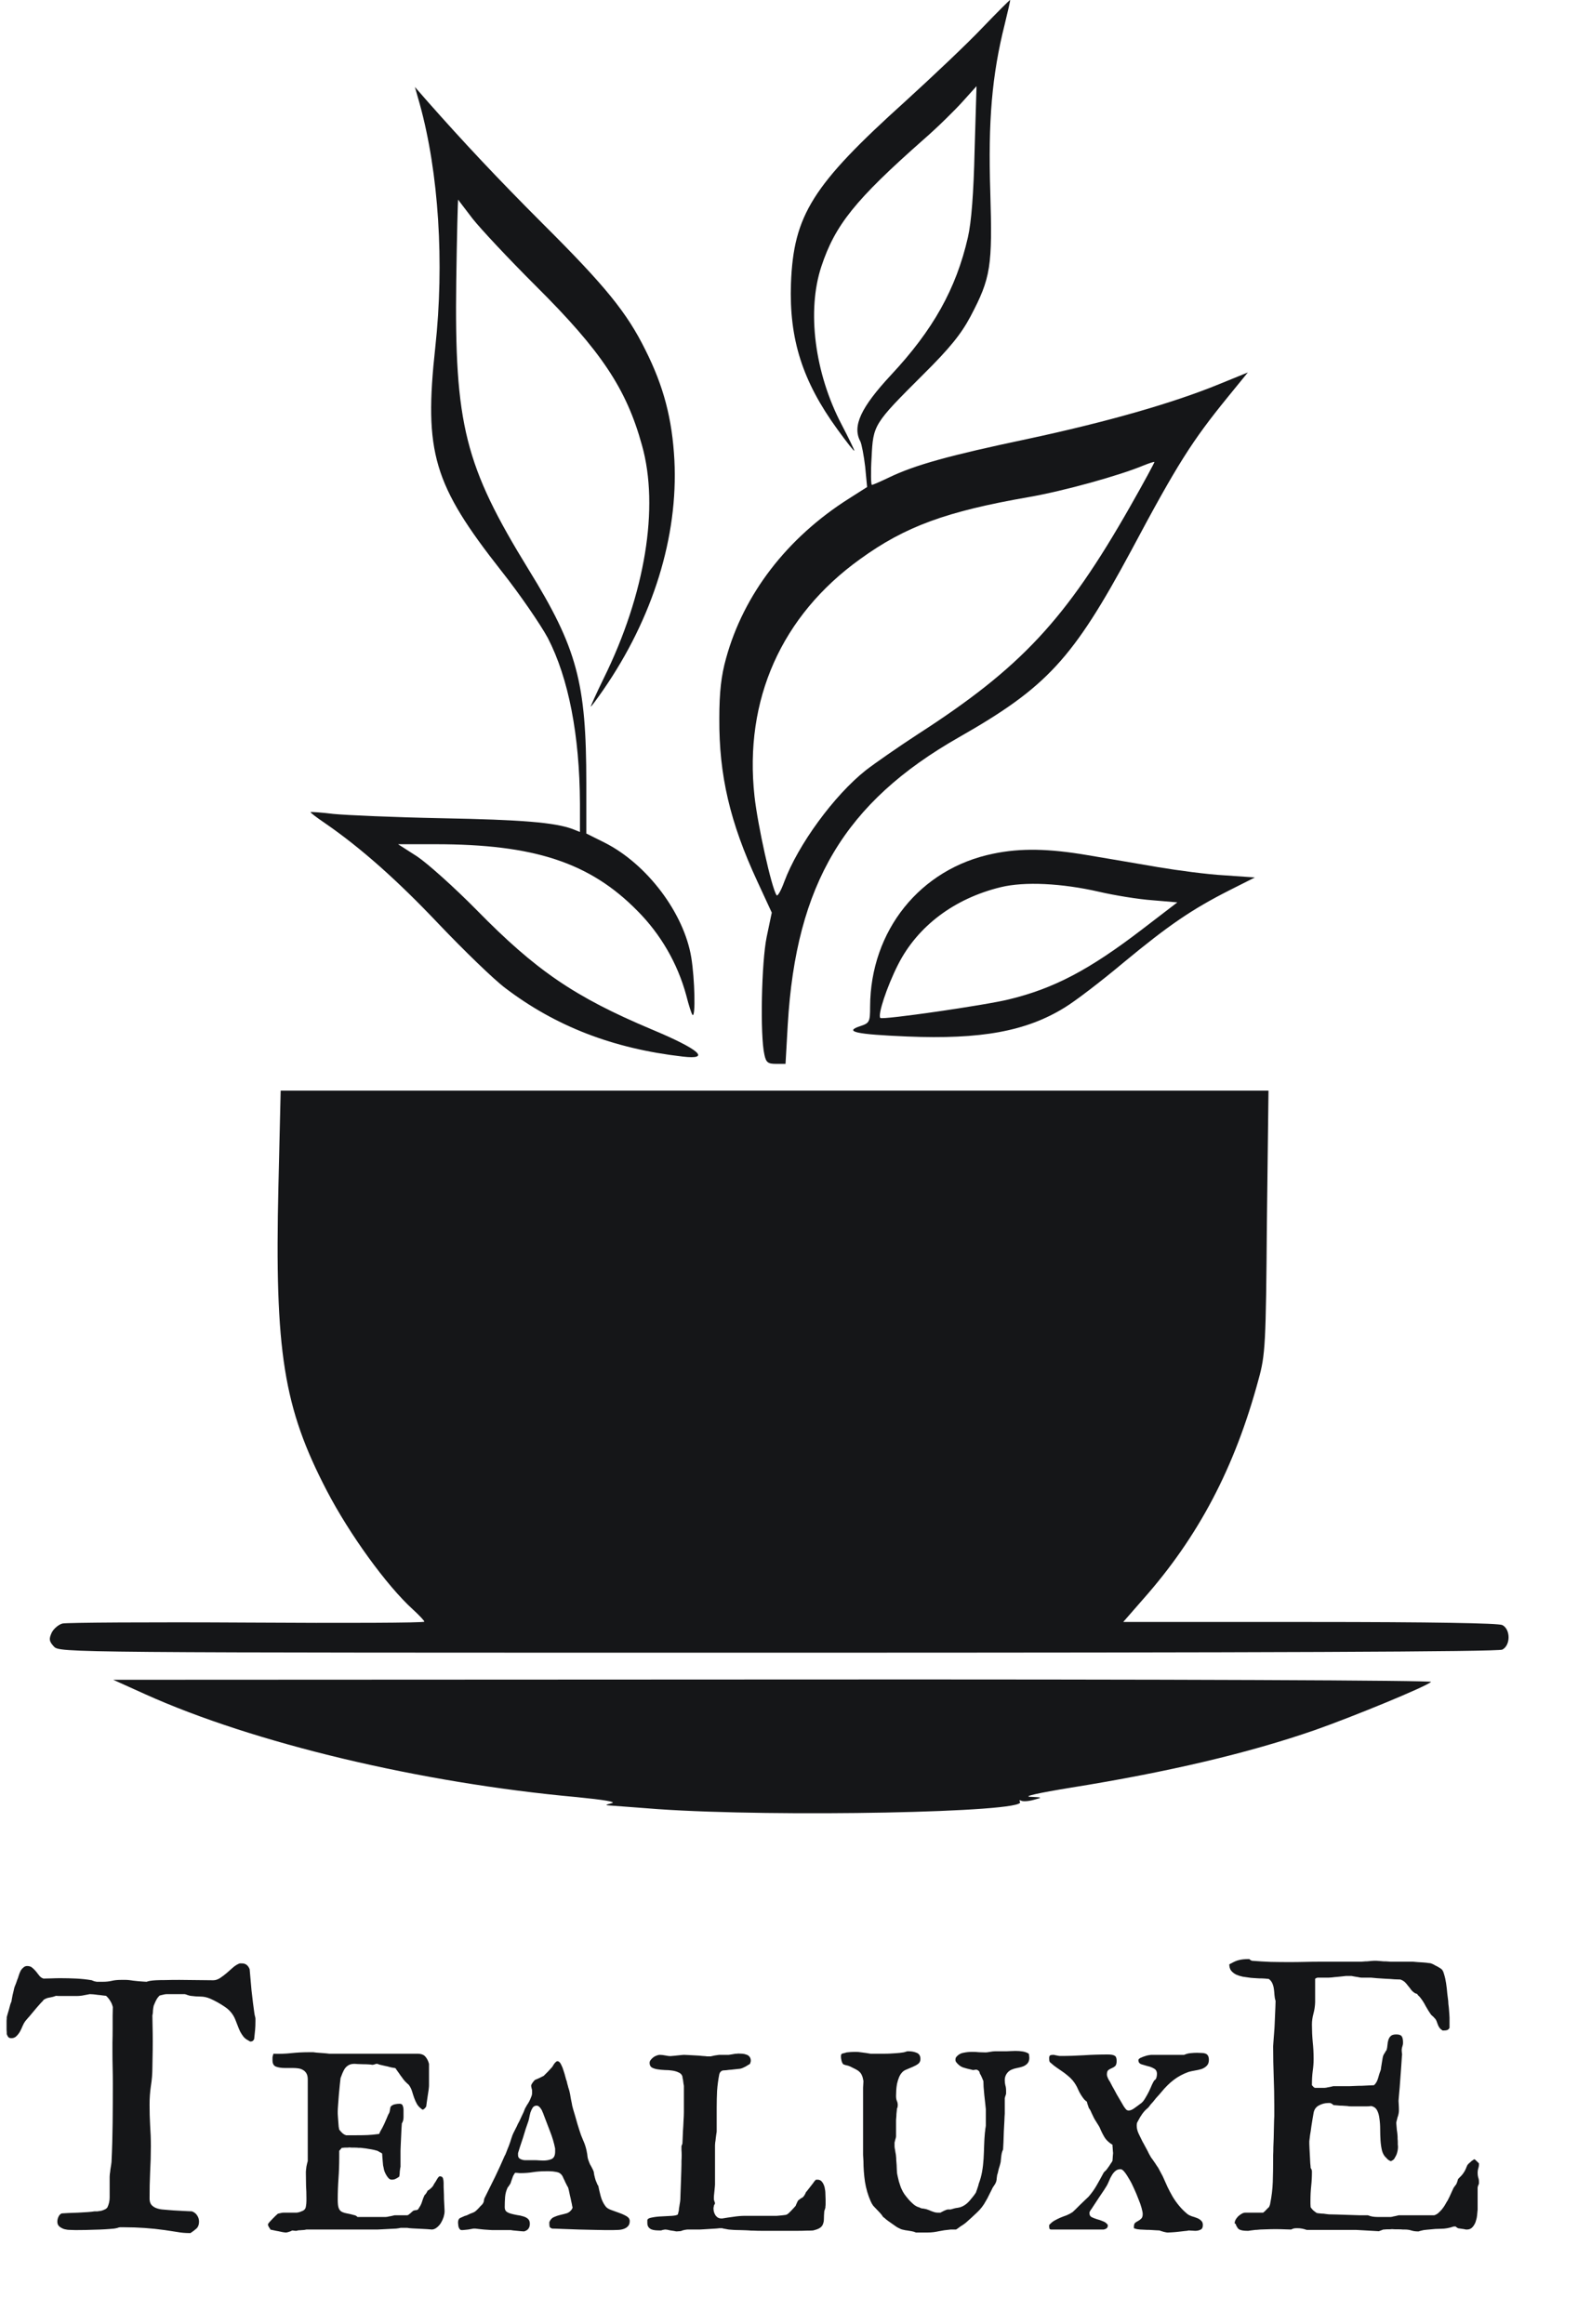<svg width="74" height="109" viewBox="0 0 74 109" fill="none" xmlns="http://www.w3.org/2000/svg">
<path d="M46.079 1.29C45.389 2.021 43.754 3.568 42.449 4.757C38.098 8.683 37.212 10.088 37.092 13.297C37.002 15.905 37.633 17.882 39.268 20.132C39.703 20.733 40.063 21.192 40.063 21.135C40.063 21.092 39.793 20.533 39.463 19.902C38.203 17.495 37.828 14.572 38.518 12.495C39.163 10.546 40.108 9.371 43.304 6.548C43.979 5.961 44.804 5.144 45.149 4.757L45.794 4.041L45.704 7.05C45.659 9.042 45.554 10.417 45.389 11.133C44.834 13.555 43.754 15.475 41.788 17.581C40.363 19.114 39.958 19.988 40.348 20.705C40.408 20.834 40.513 21.378 40.573 21.894L40.663 22.84L39.808 23.384C36.912 25.218 34.872 27.869 34.047 30.878C33.822 31.68 33.732 32.454 33.732 33.701C33.717 36.351 34.227 38.558 35.517 41.338L36.192 42.799L35.952 43.945C35.712 45.106 35.637 48.559 35.847 49.462C35.922 49.82 36.012 49.892 36.387 49.892H36.837L36.942 48.043C37.332 41.452 39.613 37.627 44.969 34.575C49.095 32.225 50.31 30.907 53.056 25.806C55.216 21.751 55.906 20.676 57.572 18.627L58.517 17.467L57.182 18.011C55.021 18.899 51.916 19.788 48.165 20.59C44.564 21.35 42.929 21.794 41.683 22.395C41.293 22.582 40.933 22.739 40.888 22.739C40.843 22.739 40.828 22.166 40.873 21.45C40.948 19.917 40.963 19.888 43.289 17.567C44.549 16.32 45.074 15.661 45.509 14.845C46.469 13.025 46.544 12.495 46.439 8.984C46.334 5.689 46.514 3.539 47.114 1.147C47.264 0.53 47.385 0.015 47.37 0C47.355 -0.014 46.769 0.573 46.079 1.29ZM52.996 23.757C49.98 29.058 47.88 31.308 43.064 34.417C42.118 35.033 41.008 35.807 40.603 36.122C39.118 37.297 37.422 39.618 36.777 41.352C36.627 41.767 36.462 42.054 36.417 41.982C36.177 41.624 35.532 38.701 35.382 37.34C34.887 32.827 36.642 28.872 40.333 26.221C42.449 24.688 44.369 23.986 48.24 23.312C49.89 23.026 52.516 22.295 53.641 21.822C53.896 21.722 54.106 21.651 54.136 21.665C54.151 21.679 53.641 22.625 52.996 23.757Z" fill="#151618"/>
<path d="M19.681 4.869C20.576 8.097 20.844 12.33 20.412 16.29C19.875 21.226 20.322 22.718 23.514 26.778C24.379 27.869 25.348 29.289 25.691 29.921C26.66 31.8 27.182 34.469 27.197 37.683V39.017L26.839 38.874C26.004 38.572 24.498 38.443 20.71 38.372C18.503 38.329 16.221 38.228 15.64 38.171C15.073 38.099 14.581 38.07 14.566 38.085C14.536 38.099 14.834 38.329 15.237 38.601C16.922 39.763 18.622 41.27 20.591 43.35C21.754 44.57 23.141 45.919 23.693 46.335C26.049 48.128 28.748 49.176 32.014 49.549C33.356 49.707 32.819 49.219 30.552 48.272C26.944 46.751 25.139 45.517 22.365 42.69C21.321 41.629 20.054 40.495 19.562 40.165L18.667 39.591H20.427C25.05 39.591 27.659 40.452 29.881 42.705C30.985 43.81 31.775 45.187 32.178 46.665C32.297 47.138 32.431 47.554 32.476 47.597C32.625 47.727 32.581 45.904 32.417 44.9C32.074 42.82 30.344 40.524 28.36 39.52L27.495 39.089V36.722C27.495 32.015 27.063 30.394 24.796 26.721C21.799 21.843 21.306 19.92 21.396 13.162C21.426 11.067 21.471 9.345 21.485 9.36C21.485 9.374 21.799 9.776 22.157 10.249C22.529 10.723 23.857 12.143 25.124 13.406C28.196 16.462 29.374 18.227 30.105 20.881C30.925 23.794 30.254 27.869 28.316 31.8C27.958 32.532 27.689 33.135 27.704 33.135C27.734 33.135 27.988 32.79 28.286 32.36C30.627 28.974 31.805 25.157 31.626 21.584C31.522 19.633 31.119 18.112 30.269 16.419C29.404 14.668 28.405 13.435 25.512 10.551C23.26 8.298 21.709 6.634 20.084 4.797L19.457 4.08L19.681 4.869Z" fill="#151618"/>
<path d="M46.573 40.036C43.147 40.735 40.819 43.645 40.803 47.211C40.803 47.924 40.773 47.981 40.338 48.123C39.556 48.38 40.127 48.508 42.546 48.608C46.002 48.751 48.12 48.366 49.923 47.253C50.419 46.954 51.666 45.998 52.702 45.128C54.806 43.388 55.888 42.646 57.66 41.748L58.847 41.149L57.405 41.049C56.624 41.006 55.227 40.821 54.295 40.664C53.364 40.507 51.891 40.25 51.02 40.107C49.187 39.794 47.865 39.765 46.573 40.036ZM51.531 41.819C52.267 41.99 53.409 42.175 54.04 42.218L55.211 42.318L53.574 43.573C51.08 45.485 49.427 46.355 47.309 46.868C46.227 47.139 41.389 47.838 41.284 47.738C41.149 47.61 41.585 46.283 42.111 45.242C43.027 43.431 44.755 42.133 46.933 41.605C48.045 41.334 49.788 41.42 51.531 41.819Z" fill="#151618"/>
<path d="M13.056 55.641C12.876 63.39 13.297 66.011 15.328 69.914C16.395 71.96 18.125 74.351 19.358 75.474C19.659 75.748 19.9 76.007 19.9 76.05C19.9 76.108 16.155 76.122 11.598 76.093C7.025 76.065 3.13 76.093 2.934 76.137C2.754 76.18 2.513 76.381 2.423 76.569C2.287 76.871 2.303 76.972 2.528 77.217C2.799 77.505 2.964 77.505 36.474 77.505C59.411 77.505 70.24 77.462 70.451 77.361C70.842 77.159 70.842 76.41 70.451 76.209C70.255 76.122 67.157 76.065 61.412 76.065H52.673L53.591 75.013C56.208 72.061 57.907 68.82 59.02 64.686C59.336 63.548 59.366 63.059 59.411 57.297L59.486 51.147H36.324H13.162L13.056 55.641Z" fill="#151618"/>
<path d="M6.814 79.455C11.896 81.746 19.73 83.613 27.038 84.277C28.331 84.405 28.917 84.504 28.692 84.56C28.376 84.645 28.361 84.659 28.616 84.673C28.782 84.688 29.804 84.758 30.872 84.843C36.375 85.225 48.163 84.999 47.833 84.504C47.787 84.433 47.803 84.405 47.893 84.447C47.968 84.49 48.239 84.475 48.479 84.405C48.9 84.292 48.9 84.292 48.314 84.263C47.953 84.249 48.72 84.079 50.193 83.839C54.779 83.104 58.553 82.213 61.651 81.138C63.425 80.515 66.868 79.101 67.109 78.875C67.184 78.804 55.441 78.748 36.285 78.762L5.311 78.776L6.814 79.455Z" fill="#151618"/>
<g filter="url(#filter0_d_6_487)">
<path d="M5.827 100.451H5.625C5.619 100.451 5.602 100.454 5.572 100.46C5.549 100.466 5.522 100.475 5.493 100.486C5.464 100.492 5.435 100.498 5.405 100.504C5.376 100.51 5.358 100.513 5.353 100.513C5.054 100.542 4.752 100.56 4.447 100.565C4.143 100.577 3.838 100.583 3.533 100.583C3.469 100.583 3.387 100.58 3.287 100.574C3.193 100.574 3.103 100.562 3.015 100.539C2.927 100.51 2.851 100.469 2.786 100.416C2.722 100.363 2.689 100.287 2.689 100.188C2.689 100.111 2.707 100.035 2.742 99.959C2.777 99.883 2.827 99.83 2.892 99.801C2.95 99.795 3.053 99.789 3.199 99.783C3.346 99.777 3.498 99.772 3.656 99.766C3.82 99.754 3.976 99.745 4.122 99.739C4.269 99.728 4.371 99.716 4.43 99.704C4.465 99.704 4.512 99.704 4.57 99.704C4.629 99.698 4.688 99.689 4.746 99.678C4.811 99.66 4.866 99.64 4.913 99.616C4.966 99.593 5.007 99.561 5.036 99.519C5.106 99.373 5.142 99.218 5.142 99.054V98.781V98.078C5.142 98.061 5.145 98.019 5.15 97.955C5.162 97.891 5.171 97.82 5.177 97.744C5.188 97.668 5.2 97.595 5.212 97.524C5.224 97.454 5.229 97.41 5.229 97.393C5.259 96.783 5.276 96.171 5.282 95.556C5.288 94.94 5.291 94.328 5.291 93.719C5.291 93.461 5.288 93.209 5.282 92.963C5.276 92.717 5.273 92.471 5.273 92.225C5.273 92.137 5.273 91.993 5.273 91.794C5.279 91.589 5.282 91.378 5.282 91.161C5.282 90.939 5.282 90.731 5.282 90.537C5.288 90.338 5.291 90.2 5.291 90.124C5.262 90.007 5.221 89.91 5.168 89.834C5.121 89.752 5.057 89.673 4.975 89.597C4.945 89.591 4.893 89.585 4.816 89.579C4.746 89.567 4.67 89.559 4.588 89.553C4.512 89.541 4.436 89.532 4.359 89.526C4.289 89.52 4.239 89.518 4.21 89.518C4.198 89.518 4.169 89.523 4.122 89.535C4.081 89.541 4.034 89.55 3.981 89.561C3.935 89.567 3.888 89.576 3.841 89.588C3.794 89.594 3.765 89.597 3.753 89.597C3.718 89.603 3.645 89.606 3.533 89.606C3.428 89.606 3.313 89.606 3.19 89.606C3.073 89.606 2.962 89.606 2.856 89.606C2.751 89.606 2.675 89.603 2.628 89.597C2.54 89.632 2.443 89.658 2.338 89.676C2.232 89.688 2.133 89.726 2.039 89.79C2.039 89.802 2.021 89.825 1.986 89.86C1.951 89.895 1.928 89.919 1.916 89.931C1.869 89.983 1.805 90.057 1.723 90.15C1.646 90.238 1.57 90.329 1.494 90.423C1.418 90.517 1.348 90.599 1.283 90.669C1.225 90.739 1.192 90.777 1.187 90.783C1.146 90.836 1.104 90.909 1.063 91.003C1.028 91.091 0.987 91.179 0.94 91.267C0.894 91.349 0.838 91.422 0.773 91.486C0.709 91.551 0.63 91.583 0.536 91.583C0.466 91.583 0.416 91.565 0.387 91.53C0.357 91.489 0.334 91.442 0.316 91.39C0.316 91.372 0.316 91.346 0.316 91.311C0.316 91.269 0.313 91.228 0.308 91.188C0.308 91.141 0.308 91.097 0.308 91.056C0.308 91.009 0.308 90.977 0.308 90.959C0.308 90.941 0.308 90.915 0.308 90.88C0.308 90.839 0.308 90.801 0.308 90.766C0.313 90.725 0.316 90.689 0.316 90.66C0.316 90.625 0.316 90.605 0.316 90.599C0.322 90.581 0.334 90.537 0.352 90.467C0.375 90.391 0.398 90.311 0.422 90.23C0.445 90.147 0.466 90.071 0.483 90.001C0.507 89.931 0.524 89.887 0.536 89.869C0.536 89.852 0.542 89.814 0.554 89.755C0.565 89.696 0.577 89.635 0.589 89.57C0.606 89.5 0.621 89.439 0.633 89.386C0.645 89.327 0.653 89.289 0.659 89.272C0.659 89.26 0.668 89.228 0.686 89.175C0.709 89.122 0.732 89.064 0.756 88.999C0.779 88.935 0.8 88.876 0.817 88.823C0.841 88.77 0.853 88.738 0.853 88.727C0.87 88.68 0.888 88.627 0.905 88.568C0.929 88.504 0.955 88.445 0.984 88.393C1.02 88.34 1.061 88.296 1.107 88.261C1.154 88.22 1.21 88.199 1.274 88.199C1.374 88.199 1.453 88.226 1.512 88.278C1.576 88.331 1.635 88.39 1.688 88.454C1.74 88.519 1.793 88.586 1.846 88.656C1.898 88.721 1.963 88.765 2.039 88.788C2.162 88.788 2.291 88.785 2.426 88.779C2.561 88.773 2.695 88.77 2.83 88.77C3.082 88.77 3.331 88.776 3.577 88.788C3.823 88.8 4.066 88.826 4.307 88.867C4.307 88.867 4.318 88.873 4.342 88.885C4.365 88.891 4.389 88.899 4.412 88.911C4.441 88.917 4.468 88.923 4.491 88.929C4.521 88.935 4.538 88.938 4.544 88.938H4.825C4.978 88.938 5.115 88.923 5.238 88.894C5.367 88.864 5.511 88.85 5.669 88.85C5.692 88.85 5.725 88.85 5.766 88.85C5.812 88.85 5.859 88.85 5.906 88.85C5.953 88.85 5.994 88.853 6.029 88.858C6.064 88.858 6.088 88.861 6.1 88.867C6.123 88.867 6.17 88.873 6.24 88.885C6.316 88.891 6.398 88.899 6.486 88.911C6.574 88.917 6.653 88.923 6.724 88.929C6.8 88.935 6.85 88.938 6.873 88.938C6.92 88.92 6.976 88.905 7.04 88.894C7.11 88.882 7.201 88.873 7.312 88.867C7.43 88.861 7.576 88.858 7.752 88.858C7.928 88.853 8.147 88.85 8.411 88.85L10.002 88.867C10.102 88.867 10.204 88.835 10.31 88.77C10.415 88.7 10.521 88.621 10.626 88.533C10.731 88.439 10.834 88.349 10.934 88.261C11.039 88.173 11.142 88.111 11.241 88.076H11.347C11.517 88.076 11.637 88.167 11.707 88.349C11.713 88.419 11.725 88.551 11.742 88.744C11.76 88.932 11.777 89.131 11.795 89.342C11.818 89.553 11.842 89.752 11.865 89.939C11.889 90.127 11.906 90.259 11.918 90.335C11.918 90.347 11.921 90.367 11.927 90.397C11.933 90.426 11.938 90.461 11.944 90.502C11.956 90.537 11.965 90.572 11.971 90.607C11.977 90.637 11.979 90.654 11.979 90.66V90.792C11.979 90.944 11.974 91.082 11.962 91.205C11.95 91.328 11.935 91.469 11.918 91.627C11.895 91.674 11.865 91.706 11.83 91.724C11.801 91.735 11.771 91.741 11.742 91.741C11.725 91.741 11.707 91.732 11.69 91.715C11.672 91.709 11.657 91.7 11.646 91.689C11.558 91.647 11.481 91.589 11.417 91.513C11.358 91.436 11.306 91.355 11.259 91.267C11.218 91.179 11.18 91.088 11.145 90.994C11.109 90.894 11.074 90.804 11.039 90.722C10.94 90.47 10.775 90.268 10.547 90.115C10.324 89.963 10.093 89.834 9.853 89.728C9.7 89.664 9.551 89.632 9.404 89.632C9.258 89.632 9.1 89.62 8.93 89.597C8.918 89.597 8.874 89.585 8.798 89.561C8.728 89.532 8.681 89.518 8.657 89.518H8.262H7.813C7.767 89.518 7.699 89.529 7.611 89.553C7.523 89.57 7.477 89.585 7.471 89.597C7.453 89.62 7.433 89.644 7.409 89.667C7.368 89.72 7.342 89.761 7.33 89.79C7.307 89.831 7.28 89.887 7.251 89.957C7.222 90.022 7.207 90.057 7.207 90.062C7.201 90.08 7.195 90.112 7.189 90.159C7.184 90.2 7.178 90.244 7.172 90.291C7.172 90.338 7.169 90.385 7.163 90.432C7.157 90.473 7.151 90.502 7.146 90.519C7.146 90.613 7.148 90.774 7.154 91.003C7.16 91.231 7.163 91.478 7.163 91.741C7.163 92.005 7.16 92.254 7.154 92.488C7.148 92.717 7.146 92.872 7.146 92.954C7.146 93.253 7.122 93.546 7.075 93.833C7.034 94.114 7.014 94.404 7.014 94.703C7.014 95.025 7.022 95.348 7.04 95.67C7.063 95.986 7.075 96.311 7.075 96.645C7.075 97.05 7.063 97.457 7.04 97.867C7.022 98.277 7.014 98.688 7.014 99.098C7.014 99.221 7.04 99.317 7.093 99.388C7.151 99.458 7.225 99.511 7.312 99.546C7.4 99.581 7.497 99.605 7.603 99.616C7.714 99.628 7.819 99.637 7.919 99.643C7.966 99.648 8.039 99.654 8.139 99.66C8.244 99.666 8.353 99.672 8.464 99.678C8.581 99.684 8.689 99.689 8.789 99.695C8.889 99.701 8.959 99.704 9 99.704C9.111 99.745 9.193 99.81 9.246 99.897C9.305 99.985 9.334 100.082 9.334 100.188C9.334 100.322 9.296 100.428 9.22 100.504C9.144 100.574 9.047 100.647 8.93 100.724H8.912C8.695 100.724 8.493 100.706 8.306 100.671C8.124 100.642 7.931 100.612 7.726 100.583C7.099 100.495 6.466 100.451 5.827 100.451ZM12.674 100.557C12.674 100.533 12.656 100.501 12.621 100.46C12.592 100.413 12.574 100.375 12.568 100.346V100.311V100.302C12.58 100.278 12.606 100.243 12.648 100.196C12.688 100.149 12.732 100.103 12.779 100.056C12.832 100.003 12.879 99.956 12.92 99.915C12.967 99.874 12.999 99.845 13.017 99.827C13.028 99.815 13.066 99.804 13.131 99.792C13.201 99.774 13.251 99.766 13.28 99.766H13.904C13.922 99.766 13.945 99.763 13.975 99.757C14.01 99.745 14.042 99.736 14.071 99.731C14.106 99.719 14.136 99.707 14.159 99.695C14.188 99.684 14.203 99.678 14.203 99.678C14.285 99.637 14.332 99.572 14.344 99.484C14.361 99.391 14.37 99.303 14.37 99.221V99.08C14.37 98.875 14.364 98.682 14.352 98.5C14.347 98.312 14.344 98.116 14.344 97.911V97.85C14.344 97.832 14.347 97.8 14.352 97.753C14.358 97.706 14.364 97.656 14.37 97.603C14.382 97.545 14.394 97.492 14.405 97.445C14.417 97.398 14.426 97.366 14.432 97.349V93.517C14.432 93.399 14.411 93.306 14.37 93.235C14.329 93.165 14.276 93.112 14.212 93.077C14.148 93.036 14.071 93.01 13.983 92.998C13.901 92.986 13.813 92.981 13.72 92.981H13.359C13.195 92.981 13.058 92.96 12.946 92.919C12.835 92.878 12.779 92.778 12.779 92.62C12.779 92.567 12.779 92.52 12.779 92.48C12.785 92.439 12.8 92.383 12.823 92.312C13.104 92.324 13.38 92.315 13.649 92.286C13.919 92.257 14.191 92.242 14.467 92.242H14.695C14.719 92.248 14.766 92.254 14.836 92.26C14.912 92.266 14.988 92.272 15.065 92.277C15.146 92.283 15.223 92.289 15.293 92.295C15.363 92.301 15.413 92.307 15.442 92.312H19.573C19.749 92.312 19.875 92.359 19.951 92.453C20.027 92.541 20.083 92.652 20.118 92.787V93.288V93.807C20.118 93.842 20.112 93.906 20.101 94C20.089 94.088 20.074 94.185 20.057 94.29C20.045 94.39 20.03 94.489 20.013 94.589C20.001 94.683 19.992 94.75 19.986 94.791C19.975 94.809 19.954 94.835 19.925 94.87C19.895 94.899 19.875 94.914 19.863 94.914C19.863 94.926 19.857 94.932 19.846 94.932H19.837H19.811C19.793 94.932 19.784 94.926 19.784 94.914C19.685 94.844 19.608 94.765 19.556 94.677C19.503 94.583 19.459 94.486 19.424 94.387C19.389 94.287 19.356 94.188 19.327 94.088C19.298 93.988 19.254 93.894 19.195 93.807C19.184 93.783 19.145 93.745 19.081 93.692C19.023 93.634 18.99 93.602 18.984 93.596C18.973 93.584 18.946 93.552 18.905 93.499C18.87 93.446 18.829 93.391 18.782 93.332C18.741 93.268 18.7 93.209 18.659 93.156C18.624 93.103 18.601 93.071 18.589 93.06C18.565 93.007 18.539 92.981 18.51 92.981C18.504 92.981 18.483 92.978 18.448 92.972C18.419 92.966 18.384 92.96 18.343 92.954C18.308 92.942 18.273 92.934 18.237 92.928C18.208 92.922 18.193 92.916 18.193 92.91C18.176 92.91 18.144 92.904 18.097 92.893C18.05 92.881 17.997 92.869 17.939 92.857C17.886 92.846 17.836 92.834 17.789 92.822C17.742 92.805 17.713 92.793 17.701 92.787H17.657C17.634 92.787 17.602 92.796 17.561 92.814C17.52 92.825 17.49 92.831 17.473 92.831H17.446C17.429 92.825 17.379 92.819 17.297 92.814C17.221 92.808 17.136 92.805 17.042 92.805C16.948 92.799 16.86 92.796 16.778 92.796C16.702 92.79 16.655 92.787 16.638 92.787H16.611C16.506 92.787 16.418 92.808 16.348 92.849C16.277 92.89 16.219 92.942 16.172 93.007C16.131 93.071 16.093 93.144 16.058 93.227C16.028 93.303 15.999 93.379 15.97 93.455C15.964 93.519 15.952 93.625 15.935 93.772C15.923 93.918 15.908 94.073 15.891 94.237C15.879 94.401 15.867 94.557 15.855 94.703C15.844 94.85 15.838 94.952 15.838 95.011V95.081V95.125C15.838 95.154 15.841 95.204 15.847 95.274C15.852 95.345 15.858 95.421 15.864 95.503C15.87 95.579 15.876 95.655 15.882 95.731C15.894 95.802 15.902 95.849 15.908 95.872C15.949 95.925 15.996 95.978 16.049 96.03C16.107 96.083 16.169 96.118 16.233 96.136H16.717C16.916 96.136 17.089 96.133 17.235 96.127C17.388 96.121 17.569 96.103 17.78 96.074C17.786 96.062 17.795 96.042 17.807 96.013C17.818 95.983 17.833 95.954 17.851 95.925C17.868 95.895 17.883 95.869 17.895 95.846C17.906 95.822 17.915 95.808 17.921 95.802C17.944 95.761 17.974 95.702 18.009 95.626C18.044 95.544 18.079 95.465 18.114 95.389C18.149 95.307 18.179 95.236 18.202 95.178C18.231 95.119 18.249 95.087 18.255 95.081C18.267 95.058 18.278 95.008 18.29 94.932C18.302 94.85 18.314 94.803 18.325 94.791C18.372 94.738 18.434 94.703 18.51 94.686C18.586 94.668 18.662 94.659 18.738 94.659C18.82 94.659 18.87 94.691 18.888 94.756C18.911 94.814 18.923 94.882 18.923 94.958V95.178V95.283C18.923 95.336 18.917 95.389 18.905 95.441C18.894 95.488 18.873 95.535 18.844 95.582C18.838 95.635 18.832 95.723 18.826 95.846C18.82 95.969 18.814 96.098 18.809 96.232C18.803 96.367 18.797 96.496 18.791 96.619C18.785 96.736 18.782 96.818 18.782 96.865V97.094V97.621C18.776 97.633 18.77 97.659 18.765 97.7C18.759 97.741 18.753 97.788 18.747 97.841C18.747 97.888 18.744 97.935 18.738 97.981C18.732 98.028 18.727 98.061 18.721 98.078C18.656 98.125 18.598 98.16 18.545 98.184C18.498 98.207 18.439 98.219 18.369 98.219C18.322 98.219 18.278 98.201 18.237 98.166C18.196 98.125 18.158 98.075 18.123 98.017C18.088 97.958 18.059 97.899 18.035 97.841C18.012 97.776 17.997 97.718 17.991 97.665C17.985 97.647 17.977 97.609 17.965 97.551C17.959 97.486 17.953 97.419 17.947 97.349C17.941 97.272 17.936 97.202 17.93 97.138C17.924 97.073 17.921 97.026 17.921 96.997C17.903 96.974 17.871 96.953 17.824 96.936C17.783 96.912 17.742 96.889 17.701 96.865C17.666 96.853 17.61 96.839 17.534 96.821C17.458 96.804 17.376 96.789 17.288 96.777C17.206 96.76 17.127 96.748 17.051 96.742C16.98 96.731 16.934 96.725 16.91 96.725C16.893 96.725 16.86 96.725 16.814 96.725C16.773 96.719 16.723 96.716 16.664 96.716C16.611 96.716 16.559 96.716 16.506 96.716C16.453 96.71 16.412 96.707 16.383 96.707C16.365 96.707 16.336 96.71 16.295 96.716C16.26 96.716 16.222 96.716 16.181 96.716C16.145 96.716 16.113 96.719 16.084 96.725C16.055 96.725 16.037 96.725 16.031 96.725L15.908 96.865V97.164C15.908 97.51 15.896 97.844 15.873 98.166C15.85 98.482 15.838 98.814 15.838 99.159C15.838 99.335 15.852 99.464 15.882 99.546C15.911 99.628 15.958 99.686 16.023 99.722C16.087 99.757 16.169 99.783 16.269 99.801C16.368 99.818 16.491 99.848 16.638 99.889C16.649 99.889 16.67 99.897 16.699 99.915C16.729 99.933 16.749 99.95 16.761 99.968H17.446H18.097C18.108 99.968 18.135 99.965 18.176 99.959C18.217 99.947 18.261 99.939 18.308 99.933C18.355 99.921 18.395 99.912 18.431 99.906C18.472 99.894 18.498 99.889 18.51 99.889H18.932H19.099C19.11 99.889 19.131 99.88 19.16 99.862C19.189 99.839 19.219 99.815 19.248 99.792C19.283 99.763 19.312 99.736 19.336 99.713C19.359 99.689 19.374 99.678 19.38 99.678C19.421 99.66 19.453 99.651 19.477 99.651C19.506 99.645 19.529 99.643 19.547 99.643C19.564 99.637 19.582 99.628 19.6 99.616C19.617 99.599 19.635 99.572 19.652 99.537C19.717 99.443 19.764 99.347 19.793 99.247C19.822 99.147 19.86 99.048 19.907 98.948C19.931 98.931 19.96 98.895 19.995 98.843C20.03 98.784 20.051 98.746 20.057 98.728C20.062 98.728 20.08 98.72 20.109 98.702C20.139 98.679 20.168 98.655 20.197 98.632C20.227 98.603 20.253 98.576 20.276 98.553C20.3 98.523 20.314 98.503 20.32 98.491C20.326 98.474 20.338 98.45 20.355 98.421C20.379 98.386 20.402 98.351 20.426 98.315C20.449 98.274 20.47 98.239 20.487 98.21C20.511 98.175 20.525 98.151 20.531 98.14C20.531 98.134 20.54 98.122 20.558 98.105C20.569 98.099 20.581 98.09 20.593 98.078C20.593 98.066 20.596 98.061 20.602 98.061H20.619C20.707 98.061 20.76 98.096 20.777 98.166C20.795 98.231 20.804 98.298 20.804 98.368V98.553C20.804 98.582 20.807 98.652 20.812 98.764C20.818 98.875 20.821 98.995 20.821 99.124C20.827 99.247 20.833 99.364 20.839 99.476C20.845 99.587 20.848 99.654 20.848 99.678V99.704C20.848 99.78 20.833 99.868 20.804 99.968C20.774 100.062 20.733 100.152 20.681 100.24C20.628 100.328 20.564 100.401 20.487 100.46C20.417 100.519 20.341 100.551 20.259 100.557C20.218 100.551 20.142 100.545 20.03 100.539C19.925 100.533 19.811 100.527 19.688 100.521C19.564 100.516 19.447 100.51 19.336 100.504C19.225 100.498 19.145 100.489 19.099 100.478H18.932H18.782C18.753 100.489 18.686 100.501 18.58 100.513C18.475 100.519 18.36 100.524 18.237 100.53C18.12 100.536 18.006 100.542 17.895 100.548C17.789 100.554 17.725 100.557 17.701 100.557H14.37C14.352 100.562 14.323 100.568 14.282 100.574C14.247 100.58 14.206 100.583 14.159 100.583C14.118 100.589 14.077 100.592 14.036 100.592C13.995 100.598 13.966 100.601 13.948 100.601C13.948 100.612 13.928 100.618 13.887 100.618C13.846 100.618 13.808 100.615 13.773 100.609C13.737 100.604 13.714 100.601 13.702 100.601C13.679 100.618 13.632 100.639 13.562 100.662C13.491 100.686 13.441 100.697 13.412 100.697C13.383 100.697 13.333 100.691 13.263 100.68C13.198 100.668 13.128 100.653 13.052 100.636C12.976 100.624 12.902 100.609 12.832 100.592C12.762 100.58 12.709 100.568 12.674 100.557ZM24.293 97.076C24.293 97.158 24.331 97.217 24.407 97.252C24.483 97.287 24.554 97.305 24.618 97.305H25.084C25.148 97.305 25.213 97.308 25.277 97.314C25.342 97.319 25.406 97.322 25.471 97.322C25.623 97.322 25.755 97.299 25.866 97.252C25.977 97.199 26.033 97.085 26.033 96.909V96.76C25.98 96.49 25.901 96.224 25.796 95.96C25.69 95.69 25.591 95.43 25.497 95.178C25.485 95.137 25.468 95.093 25.444 95.046C25.427 94.993 25.403 94.946 25.374 94.905C25.345 94.858 25.312 94.82 25.277 94.791C25.242 94.762 25.204 94.747 25.163 94.747C25.087 94.747 25.025 94.779 24.979 94.844C24.938 94.908 24.902 94.984 24.873 95.072C24.85 95.16 24.829 95.251 24.811 95.345C24.794 95.433 24.773 95.503 24.75 95.556C24.732 95.608 24.7 95.702 24.653 95.837C24.612 95.972 24.568 96.115 24.521 96.268C24.475 96.414 24.428 96.555 24.381 96.689C24.34 96.824 24.311 96.918 24.293 96.971V97.076ZM22.245 100.513H22.201C22.189 100.513 22.16 100.519 22.113 100.53C22.066 100.536 22.014 100.545 21.955 100.557C21.896 100.562 21.841 100.568 21.788 100.574C21.741 100.58 21.712 100.583 21.7 100.583H21.648C21.612 100.583 21.583 100.568 21.56 100.539C21.536 100.51 21.519 100.478 21.507 100.442C21.495 100.401 21.489 100.363 21.489 100.328C21.483 100.287 21.48 100.261 21.48 100.249V100.223C21.48 100.117 21.516 100.047 21.586 100.012C21.662 99.977 21.735 99.944 21.806 99.915C21.817 99.915 21.847 99.906 21.894 99.889C21.94 99.865 21.99 99.842 22.043 99.818C22.102 99.795 22.154 99.774 22.201 99.757C22.248 99.733 22.277 99.716 22.289 99.704C22.295 99.698 22.312 99.684 22.342 99.66C22.371 99.631 22.403 99.599 22.439 99.564C22.474 99.528 22.506 99.493 22.535 99.458C22.57 99.423 22.6 99.394 22.623 99.37C22.629 99.358 22.638 99.344 22.649 99.326C22.673 99.291 22.685 99.265 22.685 99.247C22.685 99.235 22.69 99.2 22.702 99.142C22.72 99.083 22.734 99.048 22.746 99.036C22.904 98.72 23.062 98.4 23.221 98.078C23.379 97.75 23.528 97.422 23.669 97.094C23.686 97.076 23.71 97.026 23.739 96.944C23.774 96.856 23.798 96.795 23.81 96.76C23.815 96.748 23.83 96.713 23.854 96.654C23.877 96.59 23.9 96.525 23.924 96.461C23.947 96.391 23.968 96.326 23.985 96.268C24.009 96.209 24.02 96.174 24.02 96.162C24.026 96.144 24.044 96.103 24.073 96.039C24.108 95.975 24.144 95.904 24.179 95.828C24.22 95.752 24.255 95.679 24.284 95.608C24.319 95.538 24.343 95.494 24.355 95.477C24.401 95.371 24.445 95.277 24.486 95.195C24.533 95.107 24.577 95.005 24.618 94.888C24.642 94.841 24.671 94.788 24.706 94.73C24.747 94.671 24.785 94.609 24.82 94.545C24.855 94.475 24.885 94.407 24.908 94.343C24.938 94.278 24.952 94.217 24.952 94.158V94.035C24.952 94.012 24.943 93.974 24.926 93.921C24.914 93.862 24.908 93.83 24.908 93.824C24.908 93.783 24.932 93.731 24.979 93.666C25.025 93.602 25.061 93.561 25.084 93.543C25.096 93.537 25.122 93.525 25.163 93.508C25.21 93.49 25.257 93.47 25.304 93.446C25.351 93.423 25.392 93.402 25.427 93.385C25.468 93.367 25.491 93.356 25.497 93.35C25.509 93.338 25.532 93.314 25.567 93.279C25.602 93.244 25.641 93.206 25.682 93.165C25.729 93.118 25.77 93.074 25.805 93.033C25.846 92.986 25.875 92.954 25.893 92.936C25.898 92.931 25.91 92.913 25.928 92.884C25.945 92.849 25.966 92.816 25.989 92.787C26.013 92.752 26.039 92.723 26.068 92.699C26.098 92.67 26.13 92.658 26.165 92.664C26.224 92.682 26.273 92.734 26.314 92.822C26.361 92.91 26.399 93.007 26.429 93.112C26.464 93.212 26.493 93.311 26.517 93.411C26.54 93.505 26.561 93.569 26.578 93.605C26.584 93.634 26.593 93.675 26.605 93.728C26.622 93.78 26.637 93.833 26.648 93.886C26.666 93.939 26.681 93.985 26.692 94.026C26.704 94.067 26.71 94.091 26.71 94.097C26.716 94.114 26.725 94.155 26.736 94.22C26.748 94.284 26.76 94.355 26.771 94.431C26.789 94.507 26.804 94.577 26.815 94.642C26.827 94.7 26.833 94.735 26.833 94.747C26.839 94.765 26.854 94.82 26.877 94.914C26.906 95.008 26.939 95.116 26.974 95.239C27.009 95.362 27.044 95.485 27.079 95.608C27.114 95.726 27.144 95.819 27.167 95.89C27.214 96.048 27.273 96.206 27.343 96.364C27.413 96.517 27.466 96.672 27.501 96.83C27.53 96.965 27.548 97.073 27.554 97.155C27.565 97.231 27.595 97.325 27.642 97.436C27.648 97.448 27.659 97.475 27.677 97.516C27.7 97.551 27.724 97.592 27.747 97.639C27.77 97.68 27.791 97.721 27.809 97.762C27.826 97.803 27.838 97.832 27.844 97.85C27.844 97.861 27.847 97.882 27.852 97.911C27.858 97.94 27.864 97.976 27.87 98.017C27.882 98.052 27.891 98.087 27.896 98.122C27.902 98.151 27.908 98.172 27.914 98.184C27.914 98.189 27.92 98.21 27.932 98.245C27.943 98.274 27.958 98.31 27.976 98.351C27.993 98.386 28.008 98.421 28.02 98.456C28.037 98.485 28.049 98.5 28.055 98.5C28.084 98.652 28.122 98.816 28.169 98.992C28.216 99.168 28.289 99.323 28.389 99.458C28.436 99.528 28.52 99.587 28.644 99.634C28.773 99.681 28.901 99.728 29.03 99.774C29.165 99.821 29.282 99.874 29.382 99.933C29.481 99.991 29.531 100.067 29.531 100.161C29.531 100.261 29.505 100.34 29.452 100.398C29.405 100.451 29.344 100.492 29.268 100.521C29.191 100.551 29.106 100.568 29.013 100.574C28.919 100.58 28.831 100.583 28.749 100.583H28.573H28.389C28.295 100.583 28.131 100.58 27.896 100.574C27.662 100.568 27.41 100.562 27.141 100.557C26.877 100.545 26.625 100.536 26.385 100.53C26.15 100.519 25.986 100.513 25.893 100.513C25.828 100.489 25.79 100.463 25.778 100.434C25.767 100.398 25.761 100.349 25.761 100.284V100.223C25.761 100.211 25.764 100.199 25.77 100.188C25.822 100.076 25.895 100.003 25.989 99.968C26.083 99.927 26.18 99.894 26.279 99.871C26.385 99.848 26.487 99.821 26.587 99.792C26.686 99.757 26.769 99.686 26.833 99.581L26.851 99.519L26.833 99.458C26.827 99.405 26.812 99.332 26.789 99.238C26.771 99.144 26.751 99.051 26.727 98.957C26.71 98.863 26.692 98.781 26.675 98.711C26.657 98.635 26.645 98.591 26.64 98.579C26.628 98.567 26.61 98.538 26.587 98.491C26.564 98.444 26.537 98.392 26.508 98.333C26.484 98.274 26.458 98.219 26.429 98.166C26.405 98.107 26.385 98.064 26.367 98.034C26.303 97.935 26.212 97.876 26.095 97.858C25.983 97.835 25.872 97.823 25.761 97.823H25.585C25.374 97.823 25.175 97.838 24.987 97.867C24.806 97.897 24.612 97.911 24.407 97.911C24.366 97.911 24.325 97.908 24.284 97.902C24.243 97.897 24.202 97.894 24.161 97.894C24.12 97.935 24.1 97.967 24.1 97.99C24.088 97.996 24.073 98.019 24.056 98.061C24.044 98.096 24.029 98.137 24.012 98.184C24 98.225 23.985 98.266 23.968 98.307C23.956 98.342 23.95 98.362 23.95 98.368C23.95 98.38 23.93 98.415 23.889 98.474C23.854 98.532 23.827 98.567 23.81 98.579C23.739 98.726 23.698 98.878 23.686 99.036C23.675 99.189 23.669 99.347 23.669 99.511C23.669 99.605 23.698 99.675 23.757 99.722C23.815 99.763 23.889 99.795 23.977 99.818C24.064 99.842 24.158 99.862 24.258 99.88C24.357 99.892 24.451 99.912 24.539 99.941C24.627 99.965 24.7 100.003 24.759 100.056C24.817 100.108 24.847 100.185 24.847 100.284C24.847 100.478 24.756 100.598 24.574 100.645C24.551 100.645 24.507 100.642 24.442 100.636C24.384 100.63 24.322 100.624 24.258 100.618C24.193 100.612 24.132 100.606 24.073 100.601C24.015 100.595 23.974 100.589 23.95 100.583H23.326H23.08C23.062 100.583 23.016 100.58 22.939 100.574C22.863 100.568 22.778 100.562 22.685 100.557C22.591 100.545 22.506 100.536 22.43 100.53C22.354 100.519 22.307 100.513 22.289 100.513H22.245ZM31.192 100.557C31.181 100.557 31.145 100.562 31.087 100.574C31.034 100.592 31.005 100.601 30.999 100.601H30.964C30.888 100.601 30.811 100.598 30.735 100.592C30.665 100.586 30.601 100.571 30.542 100.548C30.489 100.524 30.445 100.489 30.41 100.442C30.375 100.396 30.357 100.331 30.357 100.249V100.117C30.363 100.059 30.434 100.018 30.568 99.994C30.709 99.965 30.864 99.947 31.034 99.941C31.204 99.93 31.365 99.921 31.518 99.915C31.67 99.903 31.761 99.88 31.79 99.845C31.796 99.815 31.802 99.789 31.808 99.766C31.814 99.742 31.819 99.722 31.825 99.704C31.831 99.686 31.834 99.672 31.834 99.66C31.834 99.637 31.837 99.602 31.843 99.555C31.855 99.502 31.863 99.449 31.869 99.397C31.881 99.338 31.89 99.285 31.895 99.238C31.901 99.191 31.904 99.159 31.904 99.142C31.904 99.095 31.907 98.998 31.913 98.852C31.919 98.699 31.925 98.535 31.931 98.359C31.936 98.184 31.942 98.014 31.948 97.85C31.954 97.686 31.957 97.568 31.957 97.498C31.957 97.469 31.957 97.416 31.957 97.34C31.963 97.258 31.966 97.17 31.966 97.076C31.966 96.982 31.963 96.897 31.957 96.821C31.957 96.745 31.957 96.686 31.957 96.645L32.001 96.531C32.001 96.525 32.004 96.467 32.01 96.356C32.016 96.238 32.022 96.101 32.027 95.942C32.039 95.784 32.048 95.623 32.054 95.459C32.065 95.295 32.071 95.16 32.071 95.055V94.457V93.833C32.071 93.81 32.065 93.774 32.054 93.728C32.048 93.681 32.042 93.634 32.036 93.587C32.03 93.534 32.022 93.49 32.01 93.455C32.004 93.414 32.001 93.388 32.001 93.376C31.972 93.288 31.913 93.227 31.825 93.191C31.743 93.15 31.644 93.121 31.526 93.103C31.415 93.086 31.295 93.077 31.166 93.077C31.043 93.071 30.929 93.06 30.823 93.042C30.718 93.024 30.63 92.995 30.56 92.954C30.495 92.907 30.463 92.837 30.463 92.743C30.463 92.69 30.48 92.644 30.516 92.603C30.551 92.556 30.592 92.515 30.639 92.48C30.686 92.444 30.735 92.418 30.788 92.4C30.847 92.377 30.896 92.365 30.938 92.365C31.02 92.365 31.119 92.377 31.236 92.4C31.354 92.424 31.444 92.43 31.509 92.418C31.526 92.418 31.561 92.415 31.614 92.409C31.667 92.403 31.723 92.397 31.781 92.392C31.846 92.386 31.904 92.38 31.957 92.374C32.016 92.368 32.054 92.365 32.071 92.365C32.101 92.365 32.168 92.368 32.273 92.374C32.379 92.38 32.49 92.386 32.607 92.392C32.73 92.397 32.845 92.406 32.95 92.418C33.056 92.424 33.123 92.43 33.152 92.436H33.258H33.337C33.349 92.43 33.375 92.424 33.416 92.418C33.457 92.406 33.498 92.397 33.539 92.392C33.586 92.386 33.627 92.38 33.662 92.374C33.703 92.368 33.727 92.365 33.732 92.365H34.172C34.178 92.365 34.198 92.362 34.233 92.356C34.269 92.351 34.304 92.345 34.339 92.339C34.38 92.333 34.415 92.327 34.444 92.321C34.48 92.315 34.5 92.312 34.506 92.312H34.541C34.553 92.312 34.562 92.312 34.567 92.312C34.579 92.307 34.591 92.304 34.602 92.304C34.673 92.304 34.743 92.307 34.813 92.312C34.884 92.318 34.948 92.333 35.007 92.356C35.065 92.374 35.112 92.406 35.148 92.453C35.188 92.5 35.209 92.564 35.209 92.647C35.209 92.664 35.203 92.69 35.191 92.726C35.18 92.755 35.174 92.775 35.174 92.787C35.127 92.816 35.054 92.86 34.954 92.919C34.855 92.972 34.773 93.004 34.708 93.016C34.685 93.016 34.632 93.022 34.55 93.033C34.474 93.039 34.392 93.048 34.304 93.06C34.216 93.065 34.134 93.074 34.058 93.086C33.981 93.092 33.935 93.095 33.917 93.095C33.87 93.101 33.829 93.121 33.794 93.156C33.765 93.186 33.744 93.224 33.732 93.27C33.68 93.534 33.645 93.795 33.627 94.053C33.615 94.311 33.609 94.574 33.609 94.844V95.688V95.969C33.609 95.975 33.603 96.01 33.592 96.074C33.586 96.133 33.577 96.2 33.565 96.276C33.56 96.347 33.551 96.414 33.539 96.478C33.533 96.543 33.53 96.584 33.53 96.602V97.938V98.447C33.53 98.465 33.527 98.503 33.522 98.561C33.516 98.62 33.51 98.682 33.504 98.746C33.498 98.811 33.492 98.869 33.486 98.922C33.48 98.975 33.477 99.007 33.477 99.019V99.062V99.142C33.477 99.153 33.486 99.186 33.504 99.238C33.522 99.285 33.53 99.314 33.53 99.326C33.53 99.338 33.522 99.358 33.504 99.388C33.486 99.411 33.477 99.432 33.477 99.449C33.472 99.467 33.469 99.484 33.469 99.502C33.463 99.514 33.46 99.528 33.46 99.546C33.46 99.558 33.46 99.569 33.46 99.581C33.46 99.692 33.492 99.798 33.557 99.897C33.627 99.991 33.715 100.038 33.82 100.038H33.873C34.043 100.009 34.219 99.982 34.4 99.959C34.588 99.93 34.767 99.915 34.937 99.915H36.422C36.445 99.915 36.483 99.912 36.536 99.906C36.595 99.9 36.65 99.894 36.703 99.889C36.756 99.883 36.803 99.877 36.844 99.871C36.885 99.859 36.908 99.851 36.914 99.845C36.926 99.839 36.949 99.821 36.984 99.792C37.02 99.757 37.058 99.719 37.099 99.678C37.145 99.631 37.187 99.587 37.222 99.546C37.263 99.505 37.292 99.473 37.31 99.449C37.31 99.443 37.315 99.429 37.327 99.405C37.339 99.376 37.351 99.35 37.362 99.326C37.374 99.297 37.386 99.27 37.398 99.247C37.409 99.224 37.418 99.209 37.424 99.203C37.424 99.197 37.433 99.189 37.45 99.177C37.474 99.159 37.497 99.142 37.52 99.124C37.544 99.106 37.565 99.092 37.582 99.08C37.605 99.068 37.62 99.062 37.626 99.062L37.67 99.019C37.682 99.013 37.705 98.981 37.74 98.922C37.775 98.857 37.793 98.819 37.793 98.808C37.816 98.784 37.846 98.749 37.881 98.702C37.922 98.649 37.963 98.597 38.004 98.544C38.051 98.485 38.092 98.433 38.127 98.386C38.162 98.333 38.188 98.298 38.206 98.28C38.23 98.251 38.244 98.233 38.25 98.228C38.262 98.222 38.291 98.219 38.338 98.219C38.432 98.219 38.505 98.257 38.558 98.333C38.61 98.403 38.648 98.488 38.672 98.588C38.695 98.688 38.707 98.79 38.707 98.895C38.713 98.995 38.716 99.077 38.716 99.142C38.716 99.171 38.716 99.206 38.716 99.247C38.716 99.288 38.716 99.329 38.716 99.37C38.716 99.411 38.713 99.446 38.707 99.476C38.707 99.505 38.707 99.519 38.707 99.519C38.707 99.531 38.698 99.564 38.681 99.616C38.663 99.663 38.654 99.692 38.654 99.704C38.643 99.839 38.637 99.956 38.637 100.056C38.637 100.149 38.622 100.231 38.593 100.302C38.569 100.372 38.523 100.431 38.452 100.478C38.388 100.524 38.279 100.565 38.127 100.601C38.074 100.606 37.977 100.609 37.837 100.609C37.696 100.615 37.544 100.618 37.38 100.618C37.222 100.618 37.069 100.618 36.923 100.618C36.782 100.618 36.683 100.618 36.624 100.618C36.519 100.618 36.384 100.618 36.22 100.618C36.056 100.618 35.895 100.618 35.736 100.618C35.584 100.618 35.449 100.615 35.332 100.609C35.215 100.609 35.153 100.606 35.148 100.601C35.118 100.601 35.06 100.598 34.972 100.592C34.89 100.592 34.796 100.589 34.69 100.583C34.591 100.583 34.491 100.58 34.392 100.574C34.298 100.568 34.225 100.562 34.172 100.557C34.166 100.557 34.148 100.554 34.119 100.548C34.09 100.542 34.058 100.536 34.023 100.53C33.987 100.524 33.955 100.519 33.926 100.513C33.897 100.507 33.879 100.501 33.873 100.495H33.82H33.732C33.703 100.501 33.645 100.507 33.557 100.513C33.469 100.519 33.375 100.524 33.275 100.53C33.176 100.536 33.079 100.542 32.985 100.548C32.898 100.554 32.842 100.557 32.818 100.557H32.23C32.218 100.557 32.177 100.562 32.106 100.574C32.042 100.592 32.007 100.601 32.001 100.601C31.96 100.624 31.91 100.636 31.852 100.636C31.799 100.642 31.758 100.645 31.729 100.645C31.711 100.645 31.676 100.639 31.623 100.627C31.57 100.621 31.512 100.612 31.447 100.601C31.389 100.589 31.333 100.577 31.28 100.565C31.227 100.56 31.198 100.557 31.192 100.557ZM40.491 93.596C40.474 93.484 40.45 93.397 40.421 93.332C40.392 93.262 40.353 93.206 40.307 93.165C40.26 93.118 40.201 93.077 40.131 93.042C40.06 93.007 39.973 92.963 39.867 92.91C39.803 92.881 39.735 92.86 39.665 92.849C39.601 92.831 39.56 92.816 39.542 92.805C39.507 92.764 39.48 92.708 39.463 92.638C39.445 92.561 39.437 92.506 39.437 92.471C39.437 92.459 39.437 92.436 39.437 92.4C39.442 92.359 39.457 92.33 39.48 92.312C39.492 92.307 39.524 92.298 39.577 92.286C39.63 92.274 39.671 92.263 39.7 92.251C39.759 92.245 39.823 92.239 39.894 92.233C39.97 92.228 40.04 92.225 40.105 92.225C40.204 92.225 40.307 92.233 40.412 92.251C40.518 92.263 40.655 92.283 40.825 92.312H41.159C41.27 92.312 41.376 92.312 41.476 92.312C41.575 92.312 41.672 92.31 41.766 92.304C41.859 92.298 41.953 92.292 42.047 92.286C42.141 92.28 42.243 92.269 42.355 92.251C42.372 92.251 42.407 92.242 42.46 92.225C42.513 92.207 42.545 92.198 42.557 92.198H42.618C42.753 92.198 42.876 92.222 42.987 92.269C43.105 92.315 43.163 92.412 43.163 92.559C43.163 92.658 43.128 92.734 43.058 92.787C42.987 92.84 42.902 92.887 42.803 92.928C42.709 92.969 42.612 93.01 42.513 93.051C42.419 93.086 42.346 93.136 42.293 93.2C42.234 93.265 42.188 93.344 42.152 93.438C42.117 93.525 42.088 93.622 42.065 93.728C42.047 93.827 42.035 93.927 42.029 94.026C42.023 94.126 42.02 94.214 42.02 94.29C42.02 94.384 42.032 94.46 42.056 94.519C42.085 94.577 42.1 94.647 42.1 94.73C42.1 94.747 42.097 94.773 42.091 94.809C42.091 94.838 42.082 94.858 42.065 94.87C42.065 94.882 42.062 94.914 42.056 94.967C42.05 95.019 42.044 95.078 42.038 95.143C42.038 95.201 42.035 95.257 42.029 95.31C42.023 95.362 42.02 95.397 42.02 95.415V96.189C42.02 96.218 42.009 96.268 41.985 96.338C41.968 96.408 41.956 96.455 41.95 96.478V96.575V96.663C41.95 96.675 41.953 96.704 41.959 96.751C41.971 96.798 41.98 96.848 41.985 96.9C41.997 96.953 42.006 97.003 42.012 97.05C42.018 97.097 42.02 97.126 42.02 97.138C42.026 97.167 42.029 97.22 42.029 97.296C42.035 97.366 42.041 97.442 42.047 97.524C42.053 97.601 42.056 97.674 42.056 97.744C42.062 97.814 42.065 97.864 42.065 97.894C42.07 97.94 42.082 98.002 42.1 98.078C42.117 98.148 42.135 98.222 42.152 98.298C42.176 98.374 42.199 98.447 42.223 98.518C42.246 98.588 42.27 98.644 42.293 98.685C42.316 98.743 42.357 98.816 42.416 98.904C42.48 98.992 42.551 99.08 42.627 99.168C42.703 99.25 42.779 99.323 42.855 99.388C42.938 99.452 43.014 99.493 43.084 99.511C43.096 99.511 43.122 99.522 43.163 99.546C43.204 99.564 43.239 99.572 43.269 99.572C43.31 99.572 43.33 99.575 43.33 99.581C43.395 99.587 43.453 99.602 43.506 99.625C43.559 99.643 43.608 99.663 43.655 99.686C43.702 99.704 43.752 99.722 43.805 99.739C43.857 99.757 43.916 99.766 43.98 99.766H44.103C44.109 99.76 44.13 99.748 44.165 99.731C44.2 99.713 44.235 99.695 44.27 99.678C44.312 99.66 44.347 99.645 44.376 99.634C44.411 99.622 44.432 99.616 44.438 99.616H44.578C44.637 99.599 44.698 99.581 44.763 99.564C44.81 99.552 44.859 99.543 44.912 99.537C44.965 99.525 45.006 99.517 45.035 99.511C45.193 99.458 45.334 99.361 45.457 99.221C45.586 99.074 45.688 98.942 45.765 98.825C45.77 98.814 45.779 98.787 45.791 98.746C45.809 98.705 45.823 98.664 45.835 98.623C45.852 98.576 45.867 98.532 45.879 98.491C45.891 98.45 45.897 98.424 45.897 98.412C45.967 98.231 46.02 98.04 46.055 97.841C46.09 97.642 46.113 97.439 46.125 97.234C46.137 97.023 46.145 96.815 46.151 96.61C46.157 96.405 46.169 96.206 46.187 96.013C46.187 96.007 46.19 95.989 46.195 95.96C46.201 95.925 46.204 95.89 46.204 95.855C46.21 95.814 46.216 95.778 46.222 95.749C46.227 95.714 46.23 95.69 46.23 95.679V95.31V94.914C46.225 94.867 46.216 94.782 46.204 94.659C46.192 94.536 46.178 94.404 46.16 94.264C46.148 94.123 46.137 93.991 46.125 93.868C46.119 93.739 46.116 93.648 46.116 93.596C46.105 93.566 46.081 93.511 46.046 93.429C46.011 93.341 45.981 93.285 45.958 93.262C45.952 93.232 45.943 93.203 45.932 93.174C45.92 93.139 45.908 93.121 45.897 93.121C45.855 93.08 45.817 93.06 45.782 93.06C45.753 93.06 45.727 93.062 45.703 93.068C45.685 93.074 45.665 93.077 45.642 93.077C45.612 93.077 45.586 93.071 45.562 93.06C45.416 93.03 45.281 92.995 45.158 92.954C45.041 92.913 44.933 92.828 44.833 92.699C44.821 92.67 44.812 92.649 44.807 92.638C44.807 92.626 44.807 92.6 44.807 92.559C44.807 92.547 44.81 92.535 44.815 92.523C44.821 92.506 44.827 92.491 44.833 92.48C44.927 92.362 45.041 92.292 45.176 92.269C45.31 92.239 45.451 92.225 45.598 92.225C45.703 92.225 45.809 92.231 45.914 92.242C46.02 92.248 46.122 92.251 46.222 92.251C46.269 92.251 46.336 92.242 46.424 92.225C46.518 92.207 46.597 92.198 46.661 92.198H47.206C47.259 92.198 47.32 92.195 47.391 92.189C47.467 92.184 47.543 92.181 47.619 92.181C47.736 92.181 47.851 92.189 47.962 92.207C48.073 92.225 48.167 92.26 48.243 92.312C48.255 92.33 48.261 92.362 48.261 92.409C48.267 92.456 48.27 92.485 48.27 92.497C48.27 92.614 48.24 92.705 48.182 92.769C48.129 92.828 48.059 92.875 47.971 92.91C47.889 92.939 47.798 92.963 47.698 92.981C47.605 92.998 47.517 93.024 47.435 93.06C47.341 93.101 47.265 93.165 47.206 93.253C47.148 93.341 47.118 93.438 47.118 93.543C47.118 93.637 47.127 93.719 47.145 93.789C47.168 93.859 47.18 93.941 47.18 94.035V94.185C47.18 94.202 47.168 94.24 47.145 94.299C47.127 94.357 47.118 94.39 47.118 94.395V94.615V95.125C47.112 95.189 47.106 95.301 47.101 95.459C47.095 95.617 47.086 95.787 47.074 95.969C47.068 96.144 47.062 96.311 47.057 96.47C47.051 96.628 47.045 96.739 47.039 96.804C47.01 96.862 46.989 96.921 46.977 96.98C46.966 97.032 46.957 97.088 46.951 97.147C46.945 97.199 46.94 97.252 46.934 97.305C46.934 97.357 46.925 97.413 46.907 97.472C46.901 97.489 46.893 97.522 46.881 97.568C46.869 97.609 46.855 97.656 46.837 97.709C46.825 97.762 46.813 97.811 46.802 97.858C46.79 97.899 46.784 97.926 46.784 97.938C46.773 97.949 46.764 97.978 46.758 98.025C46.752 98.066 46.746 98.11 46.74 98.157C46.74 98.198 46.734 98.239 46.723 98.28C46.717 98.315 46.711 98.333 46.705 98.333C46.705 98.351 46.685 98.392 46.644 98.456C46.602 98.515 46.579 98.55 46.573 98.561C46.562 98.573 46.541 98.611 46.512 98.676C46.482 98.74 46.447 98.811 46.406 98.887C46.371 98.963 46.336 99.033 46.301 99.098C46.266 99.162 46.242 99.203 46.23 99.221C46.125 99.42 45.987 99.599 45.817 99.757C45.653 99.915 45.477 100.076 45.29 100.24C45.267 100.258 45.231 100.284 45.185 100.319C45.138 100.349 45.088 100.381 45.035 100.416C44.988 100.451 44.944 100.483 44.903 100.513C44.862 100.536 44.839 100.551 44.833 100.557H44.578C44.467 100.568 44.367 100.58 44.279 100.592C44.197 100.609 44.115 100.624 44.033 100.636C43.951 100.653 43.866 100.668 43.778 100.68C43.69 100.691 43.591 100.697 43.48 100.697H42.952C42.888 100.668 42.82 100.647 42.75 100.636C42.68 100.624 42.609 100.612 42.539 100.601C42.475 100.595 42.41 100.583 42.346 100.565C42.281 100.554 42.22 100.53 42.161 100.495C42.144 100.489 42.105 100.469 42.047 100.434C41.988 100.393 41.921 100.346 41.845 100.293C41.774 100.24 41.704 100.19 41.634 100.144C41.563 100.091 41.511 100.047 41.476 100.012L41.414 99.968C41.367 99.892 41.317 99.827 41.265 99.774C41.212 99.716 41.159 99.66 41.106 99.607C41.054 99.555 41.001 99.499 40.948 99.44C40.901 99.376 40.86 99.303 40.825 99.221C40.702 98.939 40.614 98.638 40.562 98.315C40.515 97.987 40.491 97.665 40.491 97.349C40.485 97.278 40.48 97.182 40.474 97.059C40.474 96.93 40.474 96.783 40.474 96.619C40.474 96.449 40.474 96.268 40.474 96.074C40.474 95.881 40.474 95.682 40.474 95.477C40.474 95.277 40.474 95.081 40.474 94.888C40.474 94.694 40.474 94.516 40.474 94.352C40.474 94.182 40.474 94.032 40.474 93.903C40.48 93.769 40.485 93.666 40.491 93.596ZM54.132 93.561C54.179 93.537 54.211 93.496 54.228 93.438C54.246 93.379 54.255 93.32 54.255 93.262C54.255 93.139 54.208 93.054 54.114 93.007C54.026 92.954 53.927 92.916 53.815 92.893C53.71 92.863 53.61 92.834 53.517 92.805C53.429 92.769 53.385 92.708 53.385 92.62C53.385 92.591 53.397 92.567 53.42 92.55C53.443 92.526 53.473 92.509 53.508 92.497C53.543 92.48 53.578 92.465 53.613 92.453C53.654 92.441 53.69 92.43 53.719 92.418C53.748 92.406 53.795 92.394 53.859 92.383C53.93 92.371 53.971 92.365 53.982 92.365H55.529C55.635 92.318 55.737 92.292 55.837 92.286C55.937 92.274 56.036 92.269 56.136 92.269C56.212 92.269 56.282 92.272 56.347 92.277C56.417 92.277 56.476 92.286 56.523 92.304C56.575 92.321 56.616 92.353 56.645 92.4C56.675 92.447 56.69 92.515 56.69 92.603C56.69 92.726 56.654 92.819 56.584 92.884C56.52 92.948 56.438 92.998 56.338 93.033C56.238 93.062 56.133 93.086 56.022 93.103C55.916 93.121 55.822 93.142 55.74 93.165C55.477 93.259 55.242 93.385 55.037 93.543C54.838 93.695 54.648 93.883 54.466 94.106C54.448 94.123 54.416 94.161 54.369 94.22C54.322 94.272 54.27 94.331 54.211 94.395C54.158 94.46 54.108 94.522 54.062 94.58C54.015 94.633 53.982 94.668 53.965 94.686C53.941 94.715 53.915 94.75 53.886 94.791C53.856 94.832 53.821 94.867 53.78 94.897C53.704 94.961 53.631 95.043 53.56 95.143C53.49 95.242 53.432 95.339 53.385 95.433C53.361 95.474 53.341 95.512 53.323 95.547C53.312 95.582 53.306 95.629 53.306 95.688C53.306 95.811 53.338 95.939 53.402 96.074C53.467 96.209 53.528 96.335 53.587 96.452C53.61 96.487 53.64 96.54 53.675 96.61C53.71 96.675 53.745 96.739 53.78 96.804C53.815 96.868 53.845 96.927 53.868 96.98C53.898 97.032 53.915 97.064 53.921 97.076C53.927 97.088 53.947 97.123 53.982 97.182C54.023 97.234 54.067 97.296 54.114 97.366C54.161 97.431 54.202 97.492 54.237 97.551C54.278 97.609 54.305 97.647 54.316 97.665L54.527 98.061C54.598 98.225 54.671 98.389 54.747 98.553C54.823 98.711 54.905 98.866 54.993 99.019C55.081 99.165 55.181 99.306 55.292 99.44C55.403 99.575 55.532 99.704 55.679 99.827C55.731 99.868 55.799 99.903 55.881 99.933C55.963 99.956 56.042 99.982 56.118 100.012C56.2 100.041 56.268 100.082 56.32 100.135C56.379 100.182 56.408 100.252 56.408 100.346C56.408 100.463 56.37 100.536 56.294 100.565C56.224 100.601 56.142 100.618 56.048 100.618C55.995 100.618 55.94 100.615 55.881 100.609C55.828 100.604 55.781 100.601 55.74 100.601C55.717 100.612 55.658 100.621 55.565 100.627C55.471 100.639 55.368 100.65 55.257 100.662C55.151 100.674 55.052 100.683 54.958 100.688C54.864 100.694 54.806 100.697 54.782 100.697H54.738C54.732 100.697 54.712 100.694 54.677 100.688C54.642 100.683 54.603 100.674 54.562 100.662C54.527 100.65 54.489 100.639 54.448 100.627C54.413 100.621 54.393 100.612 54.387 100.601C54.357 100.601 54.296 100.598 54.202 100.592C54.114 100.586 54.018 100.58 53.912 100.574C53.812 100.574 53.719 100.571 53.631 100.565C53.543 100.56 53.487 100.557 53.464 100.557C53.44 100.557 53.391 100.551 53.315 100.539C53.244 100.521 53.197 100.507 53.174 100.495V100.434C53.174 100.34 53.194 100.275 53.235 100.24C53.282 100.205 53.329 100.176 53.376 100.152C53.429 100.123 53.476 100.088 53.517 100.047C53.563 100.006 53.587 99.933 53.587 99.827C53.587 99.769 53.569 99.675 53.534 99.546C53.499 99.417 53.449 99.276 53.385 99.124C53.326 98.966 53.259 98.805 53.183 98.641C53.112 98.477 53.036 98.327 52.954 98.192C52.878 98.058 52.805 97.946 52.734 97.858C52.664 97.77 52.602 97.727 52.55 97.727C52.45 97.727 52.368 97.756 52.304 97.814C52.239 97.867 52.184 97.935 52.137 98.017C52.09 98.093 52.049 98.175 52.014 98.263C51.978 98.351 51.943 98.427 51.908 98.491C51.891 98.52 51.847 98.591 51.776 98.702C51.706 98.808 51.627 98.925 51.539 99.054C51.457 99.183 51.378 99.303 51.302 99.414C51.231 99.525 51.188 99.593 51.17 99.616C51.158 99.622 51.144 99.643 51.126 99.678C51.114 99.707 51.102 99.728 51.091 99.739V99.801C51.091 99.883 51.126 99.941 51.196 99.977C51.267 100.012 51.349 100.044 51.442 100.073C51.536 100.097 51.63 100.129 51.724 100.17C51.823 100.205 51.899 100.264 51.952 100.346C51.952 100.422 51.932 100.475 51.891 100.504C51.855 100.527 51.812 100.545 51.759 100.557H49.298C49.251 100.557 49.222 100.539 49.21 100.504C49.204 100.463 49.201 100.434 49.201 100.416V100.346C49.272 100.264 49.351 100.196 49.438 100.144C49.532 100.091 49.626 100.044 49.72 100.003C49.819 99.962 49.919 99.924 50.019 99.889C50.118 99.848 50.212 99.798 50.3 99.739C50.323 99.716 50.37 99.672 50.44 99.607C50.511 99.537 50.584 99.464 50.66 99.388C50.742 99.311 50.818 99.238 50.889 99.168C50.965 99.098 51.018 99.048 51.047 99.019C51.199 98.843 51.328 98.661 51.434 98.474C51.545 98.28 51.653 98.084 51.759 97.885C51.77 97.867 51.797 97.841 51.838 97.806C51.879 97.765 51.902 97.738 51.908 97.727C51.926 97.703 51.949 97.671 51.978 97.63C52.014 97.583 52.043 97.539 52.066 97.498C52.096 97.457 52.119 97.422 52.137 97.393C52.16 97.357 52.172 97.337 52.172 97.331C52.172 97.331 52.172 97.316 52.172 97.287C52.178 97.252 52.181 97.214 52.181 97.173C52.187 97.132 52.19 97.094 52.19 97.059C52.195 97.018 52.198 96.988 52.198 96.971C52.198 96.953 52.195 96.927 52.19 96.892C52.19 96.856 52.187 96.818 52.181 96.777C52.181 96.736 52.178 96.698 52.172 96.663C52.172 96.622 52.172 96.596 52.172 96.584C52.008 96.484 51.885 96.37 51.803 96.241C51.721 96.106 51.645 95.954 51.574 95.784C51.568 95.767 51.551 95.734 51.522 95.688C51.492 95.641 51.463 95.594 51.434 95.547C51.404 95.494 51.375 95.447 51.346 95.406C51.322 95.359 51.308 95.333 51.302 95.327C51.278 95.28 51.243 95.207 51.196 95.107C51.155 95.008 51.12 94.938 51.091 94.897C51.079 94.891 51.067 94.873 51.056 94.844C51.044 94.809 51.032 94.773 51.02 94.738C51.009 94.703 50.997 94.668 50.985 94.633C50.98 94.598 50.974 94.574 50.968 94.562L50.95 94.545C50.944 94.539 50.935 94.536 50.924 94.536C50.918 94.53 50.912 94.522 50.906 94.51C50.883 94.492 50.862 94.475 50.845 94.457C50.727 94.311 50.634 94.158 50.563 94C50.499 93.842 50.411 93.695 50.3 93.561C50.224 93.473 50.145 93.397 50.062 93.332C49.98 93.262 49.895 93.197 49.808 93.139C49.726 93.08 49.641 93.022 49.553 92.963C49.465 92.904 49.38 92.837 49.298 92.761C49.251 92.731 49.222 92.696 49.21 92.655C49.204 92.608 49.201 92.561 49.201 92.515C49.201 92.45 49.216 92.409 49.245 92.392C49.274 92.374 49.321 92.365 49.386 92.365H49.421C49.421 92.365 49.433 92.368 49.456 92.374C49.485 92.38 49.515 92.386 49.544 92.392C49.579 92.397 49.608 92.403 49.632 92.409C49.661 92.415 49.682 92.418 49.693 92.418H49.737C50.112 92.418 50.481 92.406 50.845 92.383C51.214 92.359 51.583 92.348 51.952 92.348C52.093 92.348 52.195 92.365 52.26 92.4C52.33 92.43 52.365 92.512 52.365 92.647C52.365 92.764 52.342 92.846 52.295 92.893C52.248 92.934 52.195 92.966 52.137 92.989C52.078 93.013 52.025 93.042 51.978 93.077C51.932 93.112 51.908 93.183 51.908 93.288C51.908 93.335 51.926 93.397 51.961 93.473C51.996 93.543 52.025 93.593 52.049 93.622C52.066 93.651 52.105 93.725 52.163 93.842C52.227 93.953 52.295 94.076 52.365 94.211C52.441 94.34 52.512 94.46 52.576 94.571C52.641 94.683 52.682 94.753 52.699 94.782C52.74 94.841 52.775 94.888 52.805 94.923C52.84 94.958 52.881 94.976 52.928 94.976C52.998 94.976 53.077 94.946 53.165 94.888C53.259 94.823 53.379 94.735 53.525 94.624C53.584 94.577 53.643 94.504 53.701 94.404C53.766 94.299 53.824 94.193 53.877 94.088C53.93 93.977 53.977 93.871 54.018 93.772C54.065 93.672 54.102 93.602 54.132 93.561ZM65.276 100.539C65.253 100.539 65.218 100.542 65.171 100.548C65.13 100.548 65.086 100.548 65.039 100.548C64.998 100.548 64.96 100.551 64.925 100.557C64.89 100.557 64.872 100.557 64.872 100.557L64.661 100.636L63.58 100.574H61.277C61.19 100.545 61.113 100.524 61.049 100.513C60.99 100.501 60.92 100.495 60.838 100.495C60.773 100.495 60.724 100.498 60.688 100.504C60.653 100.51 60.606 100.527 60.548 100.557C60.489 100.557 60.39 100.554 60.249 100.548C60.114 100.542 59.971 100.539 59.818 100.539C59.666 100.539 59.52 100.542 59.379 100.548C59.244 100.554 59.153 100.557 59.106 100.557C59.089 100.557 59.057 100.56 59.01 100.565C58.969 100.571 58.922 100.574 58.869 100.574C58.822 100.58 58.775 100.586 58.728 100.592C58.688 100.598 58.661 100.601 58.649 100.601C58.632 100.606 58.611 100.609 58.588 100.609C58.57 100.615 58.553 100.618 58.535 100.618C58.523 100.618 58.512 100.618 58.5 100.618C58.342 100.618 58.222 100.601 58.14 100.565C58.063 100.536 57.996 100.442 57.938 100.284C57.914 100.284 57.902 100.278 57.902 100.267C57.897 100.261 57.897 100.252 57.902 100.24C57.902 100.193 57.917 100.144 57.946 100.091C57.981 100.032 58.023 99.98 58.069 99.933C58.122 99.886 58.175 99.848 58.227 99.818C58.286 99.783 58.342 99.766 58.395 99.766H59.23C59.241 99.766 59.279 99.733 59.344 99.669C59.408 99.599 59.461 99.546 59.502 99.511C59.514 99.499 59.525 99.476 59.537 99.44C59.555 99.399 59.563 99.37 59.563 99.353C59.634 99.007 59.675 98.664 59.687 98.324C59.698 97.984 59.704 97.63 59.704 97.261C59.704 97.231 59.704 97.167 59.704 97.067C59.71 96.962 59.713 96.839 59.713 96.698C59.719 96.558 59.725 96.411 59.73 96.259C59.736 96.101 59.739 95.951 59.739 95.811C59.745 95.67 59.748 95.55 59.748 95.45C59.754 95.345 59.757 95.274 59.757 95.239V94.765C59.757 94.296 59.748 93.833 59.73 93.376C59.713 92.919 59.704 92.465 59.704 92.014V91.952C59.704 91.935 59.707 91.891 59.713 91.82C59.719 91.744 59.725 91.665 59.73 91.583C59.736 91.501 59.742 91.425 59.748 91.355C59.754 91.284 59.757 91.24 59.757 91.223C59.763 91.17 59.769 91.079 59.774 90.95C59.78 90.815 59.786 90.675 59.792 90.528C59.798 90.376 59.804 90.235 59.81 90.106C59.815 89.978 59.818 89.887 59.818 89.834C59.789 89.746 59.772 89.655 59.766 89.561C59.76 89.462 59.751 89.368 59.739 89.28C59.727 89.186 59.704 89.099 59.669 89.017C59.634 88.935 59.578 88.864 59.502 88.806C59.467 88.8 59.405 88.794 59.317 88.788C59.23 88.782 59.136 88.779 59.036 88.779C58.942 88.773 58.852 88.768 58.764 88.762C58.676 88.756 58.617 88.75 58.588 88.744C58.494 88.732 58.392 88.718 58.28 88.7C58.169 88.677 58.066 88.644 57.973 88.603C57.879 88.557 57.8 88.495 57.735 88.419C57.677 88.343 57.648 88.243 57.648 88.12L57.683 88.103C57.694 88.097 57.703 88.091 57.709 88.085C57.715 88.079 57.724 88.076 57.735 88.076C57.876 87.994 58.002 87.941 58.113 87.918C58.225 87.889 58.368 87.874 58.544 87.874H58.588C58.605 87.892 58.623 87.906 58.641 87.918C58.676 87.941 58.699 87.953 58.711 87.953C59.004 87.977 59.297 87.994 59.59 88.006C59.883 88.012 60.179 88.015 60.477 88.015C60.724 88.015 60.964 88.012 61.198 88.006C61.433 88 61.664 87.997 61.893 87.997H63.835C63.858 87.997 63.897 87.994 63.949 87.988C64.002 87.982 64.058 87.98 64.116 87.98C64.181 87.974 64.242 87.968 64.301 87.962C64.359 87.956 64.403 87.953 64.433 87.953H64.494H64.547C64.564 87.953 64.606 87.956 64.67 87.962C64.734 87.968 64.805 87.974 64.881 87.98C64.957 87.98 65.027 87.982 65.092 87.988C65.162 87.994 65.206 87.997 65.224 87.997H66.269C66.316 88.003 66.384 88.009 66.472 88.015C66.565 88.02 66.656 88.026 66.744 88.032C66.838 88.038 66.92 88.047 66.99 88.059C67.061 88.064 67.099 88.07 67.105 88.076C67.11 88.076 67.134 88.085 67.175 88.103C67.216 88.12 67.26 88.144 67.307 88.173C67.359 88.196 67.409 88.223 67.456 88.252C67.509 88.281 67.55 88.308 67.579 88.331C67.638 88.366 67.685 88.451 67.72 88.586C67.761 88.715 67.793 88.858 67.816 89.017C67.84 89.175 67.857 89.33 67.869 89.482C67.887 89.635 67.901 89.752 67.913 89.834C67.913 89.863 67.916 89.916 67.922 89.992C67.934 90.062 67.942 90.139 67.948 90.221C67.954 90.303 67.96 90.382 67.966 90.458C67.972 90.534 67.975 90.587 67.975 90.616V90.853V91.1C67.945 91.152 67.907 91.188 67.86 91.205C67.814 91.217 67.764 91.223 67.711 91.223H67.649C67.585 91.182 67.538 91.141 67.509 91.1C67.48 91.059 67.456 91.018 67.439 90.977C67.421 90.93 67.403 90.883 67.386 90.836C67.374 90.789 67.351 90.739 67.315 90.686C67.315 90.681 67.304 90.669 67.28 90.651C67.263 90.628 67.242 90.605 67.219 90.581C67.195 90.558 67.172 90.537 67.148 90.519C67.125 90.496 67.11 90.481 67.105 90.476C67.022 90.358 66.94 90.227 66.858 90.08C66.782 89.928 66.691 89.787 66.586 89.658C66.58 89.647 66.56 89.626 66.524 89.597C66.495 89.567 66.475 89.541 66.463 89.518C66.457 89.506 66.436 89.497 66.401 89.491C66.366 89.48 66.343 89.468 66.331 89.456C66.261 89.409 66.205 89.356 66.164 89.298C66.123 89.239 66.079 89.184 66.032 89.131C65.991 89.072 65.944 89.017 65.892 88.964C65.839 88.911 65.766 88.867 65.672 88.832C65.625 88.832 65.534 88.829 65.399 88.823C65.27 88.811 65.133 88.803 64.986 88.797C64.84 88.785 64.699 88.776 64.564 88.77C64.436 88.759 64.345 88.75 64.292 88.744H63.835C63.829 88.744 63.803 88.741 63.756 88.735C63.715 88.724 63.668 88.715 63.615 88.709C63.562 88.697 63.513 88.689 63.466 88.683C63.419 88.671 63.39 88.665 63.378 88.665H63.246H63.123C63.1 88.665 63.047 88.671 62.965 88.683C62.889 88.689 62.804 88.697 62.71 88.709C62.622 88.715 62.537 88.724 62.455 88.735C62.379 88.741 62.332 88.744 62.315 88.744H61.796C61.773 88.744 61.746 88.753 61.717 88.77C61.688 88.782 61.673 88.794 61.673 88.806V89.895C61.667 90.083 61.641 90.262 61.594 90.432C61.547 90.602 61.523 90.774 61.523 90.95C61.523 91.214 61.535 91.481 61.559 91.75C61.588 92.014 61.602 92.283 61.602 92.559C61.602 92.746 61.588 92.936 61.559 93.13C61.535 93.323 61.523 93.522 61.523 93.728V93.789C61.541 93.807 61.565 93.833 61.594 93.868C61.623 93.897 61.649 93.912 61.673 93.912H61.893H62.121C62.133 93.912 62.159 93.909 62.2 93.903C62.241 93.892 62.285 93.883 62.332 93.877C62.379 93.865 62.42 93.856 62.455 93.851C62.496 93.839 62.52 93.833 62.525 93.833H63.308C63.349 93.833 63.422 93.83 63.527 93.824C63.639 93.818 63.753 93.815 63.87 93.815C63.993 93.81 64.107 93.804 64.213 93.798C64.318 93.792 64.392 93.789 64.433 93.789C64.52 93.713 64.585 93.602 64.626 93.455C64.667 93.303 64.708 93.177 64.749 93.077C64.755 93.06 64.761 93.019 64.767 92.954C64.778 92.884 64.79 92.811 64.802 92.734C64.814 92.658 64.825 92.588 64.837 92.523C64.849 92.453 64.86 92.409 64.872 92.392C64.872 92.386 64.878 92.371 64.89 92.348C64.907 92.318 64.925 92.292 64.942 92.269C64.96 92.239 64.975 92.213 64.986 92.189C65.004 92.166 65.016 92.151 65.022 92.145C65.045 92.069 65.06 91.987 65.065 91.899C65.071 91.811 65.086 91.732 65.109 91.662C65.133 91.586 65.171 91.524 65.224 91.478C65.276 91.431 65.361 91.407 65.478 91.407C65.607 91.407 65.692 91.436 65.733 91.495C65.774 91.554 65.795 91.65 65.795 91.785C65.795 91.832 65.792 91.867 65.786 91.891C65.78 91.908 65.769 91.949 65.751 92.014C65.751 92.019 65.748 92.034 65.742 92.058C65.736 92.081 65.733 92.107 65.733 92.137C65.733 92.184 65.736 92.228 65.742 92.269C65.748 92.304 65.751 92.33 65.751 92.348C65.745 92.383 65.739 92.456 65.733 92.567C65.728 92.679 65.719 92.808 65.707 92.954C65.695 93.101 65.684 93.259 65.672 93.429C65.66 93.593 65.648 93.751 65.637 93.903C65.625 94.05 65.613 94.179 65.602 94.29C65.596 94.401 65.59 94.478 65.584 94.519C65.584 94.53 65.587 94.586 65.593 94.686C65.599 94.779 65.602 94.876 65.602 94.976C65.602 95.022 65.596 95.075 65.584 95.134C65.572 95.186 65.564 95.222 65.558 95.239C65.558 95.239 65.552 95.254 65.54 95.283C65.534 95.312 65.525 95.348 65.514 95.389C65.508 95.424 65.499 95.459 65.487 95.494C65.481 95.523 65.478 95.544 65.478 95.556C65.478 95.573 65.481 95.614 65.487 95.679C65.493 95.743 65.499 95.814 65.505 95.89C65.517 95.96 65.525 96.027 65.531 96.092C65.537 96.15 65.54 96.189 65.54 96.206C65.54 96.23 65.54 96.265 65.54 96.311C65.546 96.353 65.549 96.397 65.549 96.443C65.549 96.484 65.549 96.525 65.549 96.566C65.555 96.607 65.558 96.64 65.558 96.663C65.558 96.763 65.546 96.853 65.522 96.936C65.505 97.018 65.464 97.108 65.399 97.208C65.394 97.237 65.364 97.269 65.311 97.305C65.265 97.334 65.235 97.349 65.224 97.349C65.212 97.349 65.18 97.334 65.127 97.305C65.074 97.269 65.039 97.237 65.022 97.208C64.922 97.126 64.852 97.012 64.811 96.865C64.775 96.719 64.752 96.561 64.74 96.391C64.728 96.215 64.723 96.036 64.723 95.855C64.723 95.673 64.711 95.506 64.688 95.353C64.67 95.195 64.632 95.064 64.573 94.958C64.515 94.853 64.421 94.788 64.292 94.765C64.245 94.776 64.172 94.782 64.072 94.782C63.973 94.782 63.864 94.782 63.747 94.782C63.624 94.782 63.507 94.782 63.395 94.782C63.29 94.782 63.22 94.776 63.185 94.765C63.155 94.765 63.108 94.762 63.044 94.756C62.98 94.75 62.912 94.747 62.842 94.747C62.777 94.741 62.713 94.735 62.648 94.73C62.59 94.724 62.549 94.721 62.525 94.721C62.52 94.703 62.496 94.683 62.455 94.659C62.414 94.636 62.388 94.624 62.376 94.624H62.288C62.136 94.624 61.989 94.662 61.849 94.738C61.714 94.809 61.632 94.923 61.602 95.081C61.597 95.122 61.582 95.204 61.559 95.327C61.541 95.444 61.52 95.573 61.497 95.714C61.48 95.855 61.459 95.992 61.435 96.127C61.418 96.256 61.406 96.353 61.4 96.417V96.47V96.531C61.4 96.578 61.403 96.654 61.409 96.76C61.415 96.865 61.421 96.98 61.427 97.103C61.433 97.22 61.438 97.334 61.444 97.445C61.456 97.551 61.462 97.624 61.462 97.665C61.491 97.712 61.509 97.747 61.515 97.77C61.52 97.794 61.523 97.82 61.523 97.85C61.523 98.078 61.512 98.301 61.488 98.518C61.465 98.734 61.453 98.963 61.453 99.203C61.453 99.227 61.453 99.276 61.453 99.353C61.459 99.429 61.462 99.481 61.462 99.511C61.468 99.522 61.482 99.543 61.506 99.572C61.529 99.596 61.553 99.622 61.576 99.651C61.605 99.675 61.635 99.698 61.664 99.722C61.693 99.745 61.714 99.76 61.726 99.766C61.731 99.777 61.758 99.786 61.805 99.792C61.857 99.798 61.916 99.804 61.98 99.81C62.045 99.81 62.106 99.815 62.165 99.827C62.23 99.833 62.279 99.839 62.315 99.845C62.385 99.845 62.505 99.848 62.675 99.853C62.851 99.859 63.035 99.865 63.228 99.871C63.428 99.877 63.612 99.883 63.782 99.889C63.958 99.889 64.081 99.889 64.151 99.889C64.222 99.918 64.292 99.939 64.362 99.95C64.439 99.962 64.512 99.968 64.582 99.968H64.828H65.224C65.23 99.968 65.25 99.965 65.285 99.959C65.32 99.947 65.358 99.939 65.399 99.933C65.446 99.921 65.487 99.912 65.522 99.906C65.558 99.894 65.578 99.889 65.584 99.889H67.254C67.318 99.871 67.38 99.839 67.439 99.792C67.497 99.739 67.553 99.684 67.606 99.625C67.658 99.561 67.705 99.496 67.746 99.432C67.787 99.361 67.822 99.3 67.852 99.247C67.869 99.23 67.893 99.189 67.922 99.124C67.957 99.06 67.989 98.992 68.019 98.922C68.054 98.846 68.086 98.775 68.115 98.711C68.144 98.647 68.162 98.608 68.168 98.597C68.18 98.579 68.206 98.544 68.247 98.491C68.288 98.439 68.309 98.406 68.309 98.394C68.314 98.383 68.326 98.351 68.344 98.298C68.361 98.245 68.37 98.213 68.37 98.201C68.376 98.195 68.391 98.178 68.414 98.148C68.443 98.119 68.473 98.09 68.502 98.061C68.531 98.031 68.558 98.002 68.581 97.973C68.605 97.943 68.619 97.923 68.625 97.911C68.631 97.905 68.643 97.888 68.66 97.858C68.684 97.823 68.704 97.785 68.722 97.744C68.745 97.697 68.763 97.656 68.774 97.621C68.792 97.58 68.804 97.554 68.81 97.542C68.821 97.519 68.853 97.483 68.906 97.436C68.965 97.39 68.997 97.36 69.003 97.349C69.015 97.337 69.029 97.328 69.047 97.322C69.064 97.311 69.079 97.299 69.091 97.287C69.108 97.275 69.126 97.267 69.144 97.261C69.167 97.272 69.202 97.302 69.249 97.349C69.296 97.395 69.331 97.431 69.355 97.454V97.498C69.355 97.568 69.343 97.636 69.319 97.7C69.302 97.765 69.293 97.829 69.293 97.894C69.293 97.976 69.302 98.049 69.319 98.113C69.343 98.172 69.355 98.242 69.355 98.324V98.394C69.355 98.412 69.343 98.444 69.319 98.491C69.302 98.538 69.293 98.573 69.293 98.597V99.625C69.287 99.695 69.278 99.786 69.267 99.897C69.255 100.003 69.231 100.105 69.196 100.205C69.161 100.299 69.111 100.381 69.047 100.451C68.982 100.521 68.897 100.557 68.792 100.557H68.748C68.731 100.551 68.701 100.545 68.66 100.539C68.619 100.533 68.578 100.527 68.537 100.521C68.496 100.516 68.458 100.51 68.423 100.504C68.394 100.498 68.376 100.495 68.37 100.495L68.317 100.46C68.282 100.437 68.265 100.422 68.265 100.416H68.212H68.168C67.963 100.486 67.769 100.521 67.588 100.521C67.406 100.521 67.216 100.533 67.017 100.557C66.999 100.557 66.967 100.56 66.92 100.565C66.873 100.571 66.82 100.577 66.762 100.583C66.709 100.595 66.659 100.606 66.612 100.618C66.565 100.63 66.536 100.639 66.524 100.645H66.481C66.375 100.645 66.275 100.63 66.182 100.601C66.094 100.571 65.991 100.557 65.874 100.557C65.862 100.557 65.83 100.557 65.777 100.557C65.731 100.551 65.675 100.548 65.61 100.548C65.552 100.548 65.49 100.548 65.426 100.548C65.367 100.542 65.317 100.539 65.276 100.539Z" fill="#151618"/>
</g>
<defs>
<filter id="filter0_d_6_487" x="-3.692" y="87.874" width="77.047" height="20.85" filterUnits="userSpaceOnUse" color-interpolation-filters="sRGB">
<feFlood flood-opacity="0" result="BackgroundImageFix"/>
<feColorMatrix in="SourceAlpha" type="matrix" values="0 0 0 0 0 0 0 0 0 0 0 0 0 0 0 0 0 0 127 0" result="hardAlpha"/>
<feOffset dy="4"/>
<feGaussianBlur stdDeviation="2"/>
<feComposite in2="hardAlpha" operator="out"/>
<feColorMatrix type="matrix" values="0 0 0 0 0 0 0 0 0 0 0 0 0 0 0 0 0 0 0.25 0"/>
<feBlend mode="normal" in2="BackgroundImageFix" result="effect1_dropShadow_6_487"/>
<feBlend mode="normal" in="SourceGraphic" in2="effect1_dropShadow_6_487" result="shape"/>
</filter>
</defs>
</svg>
